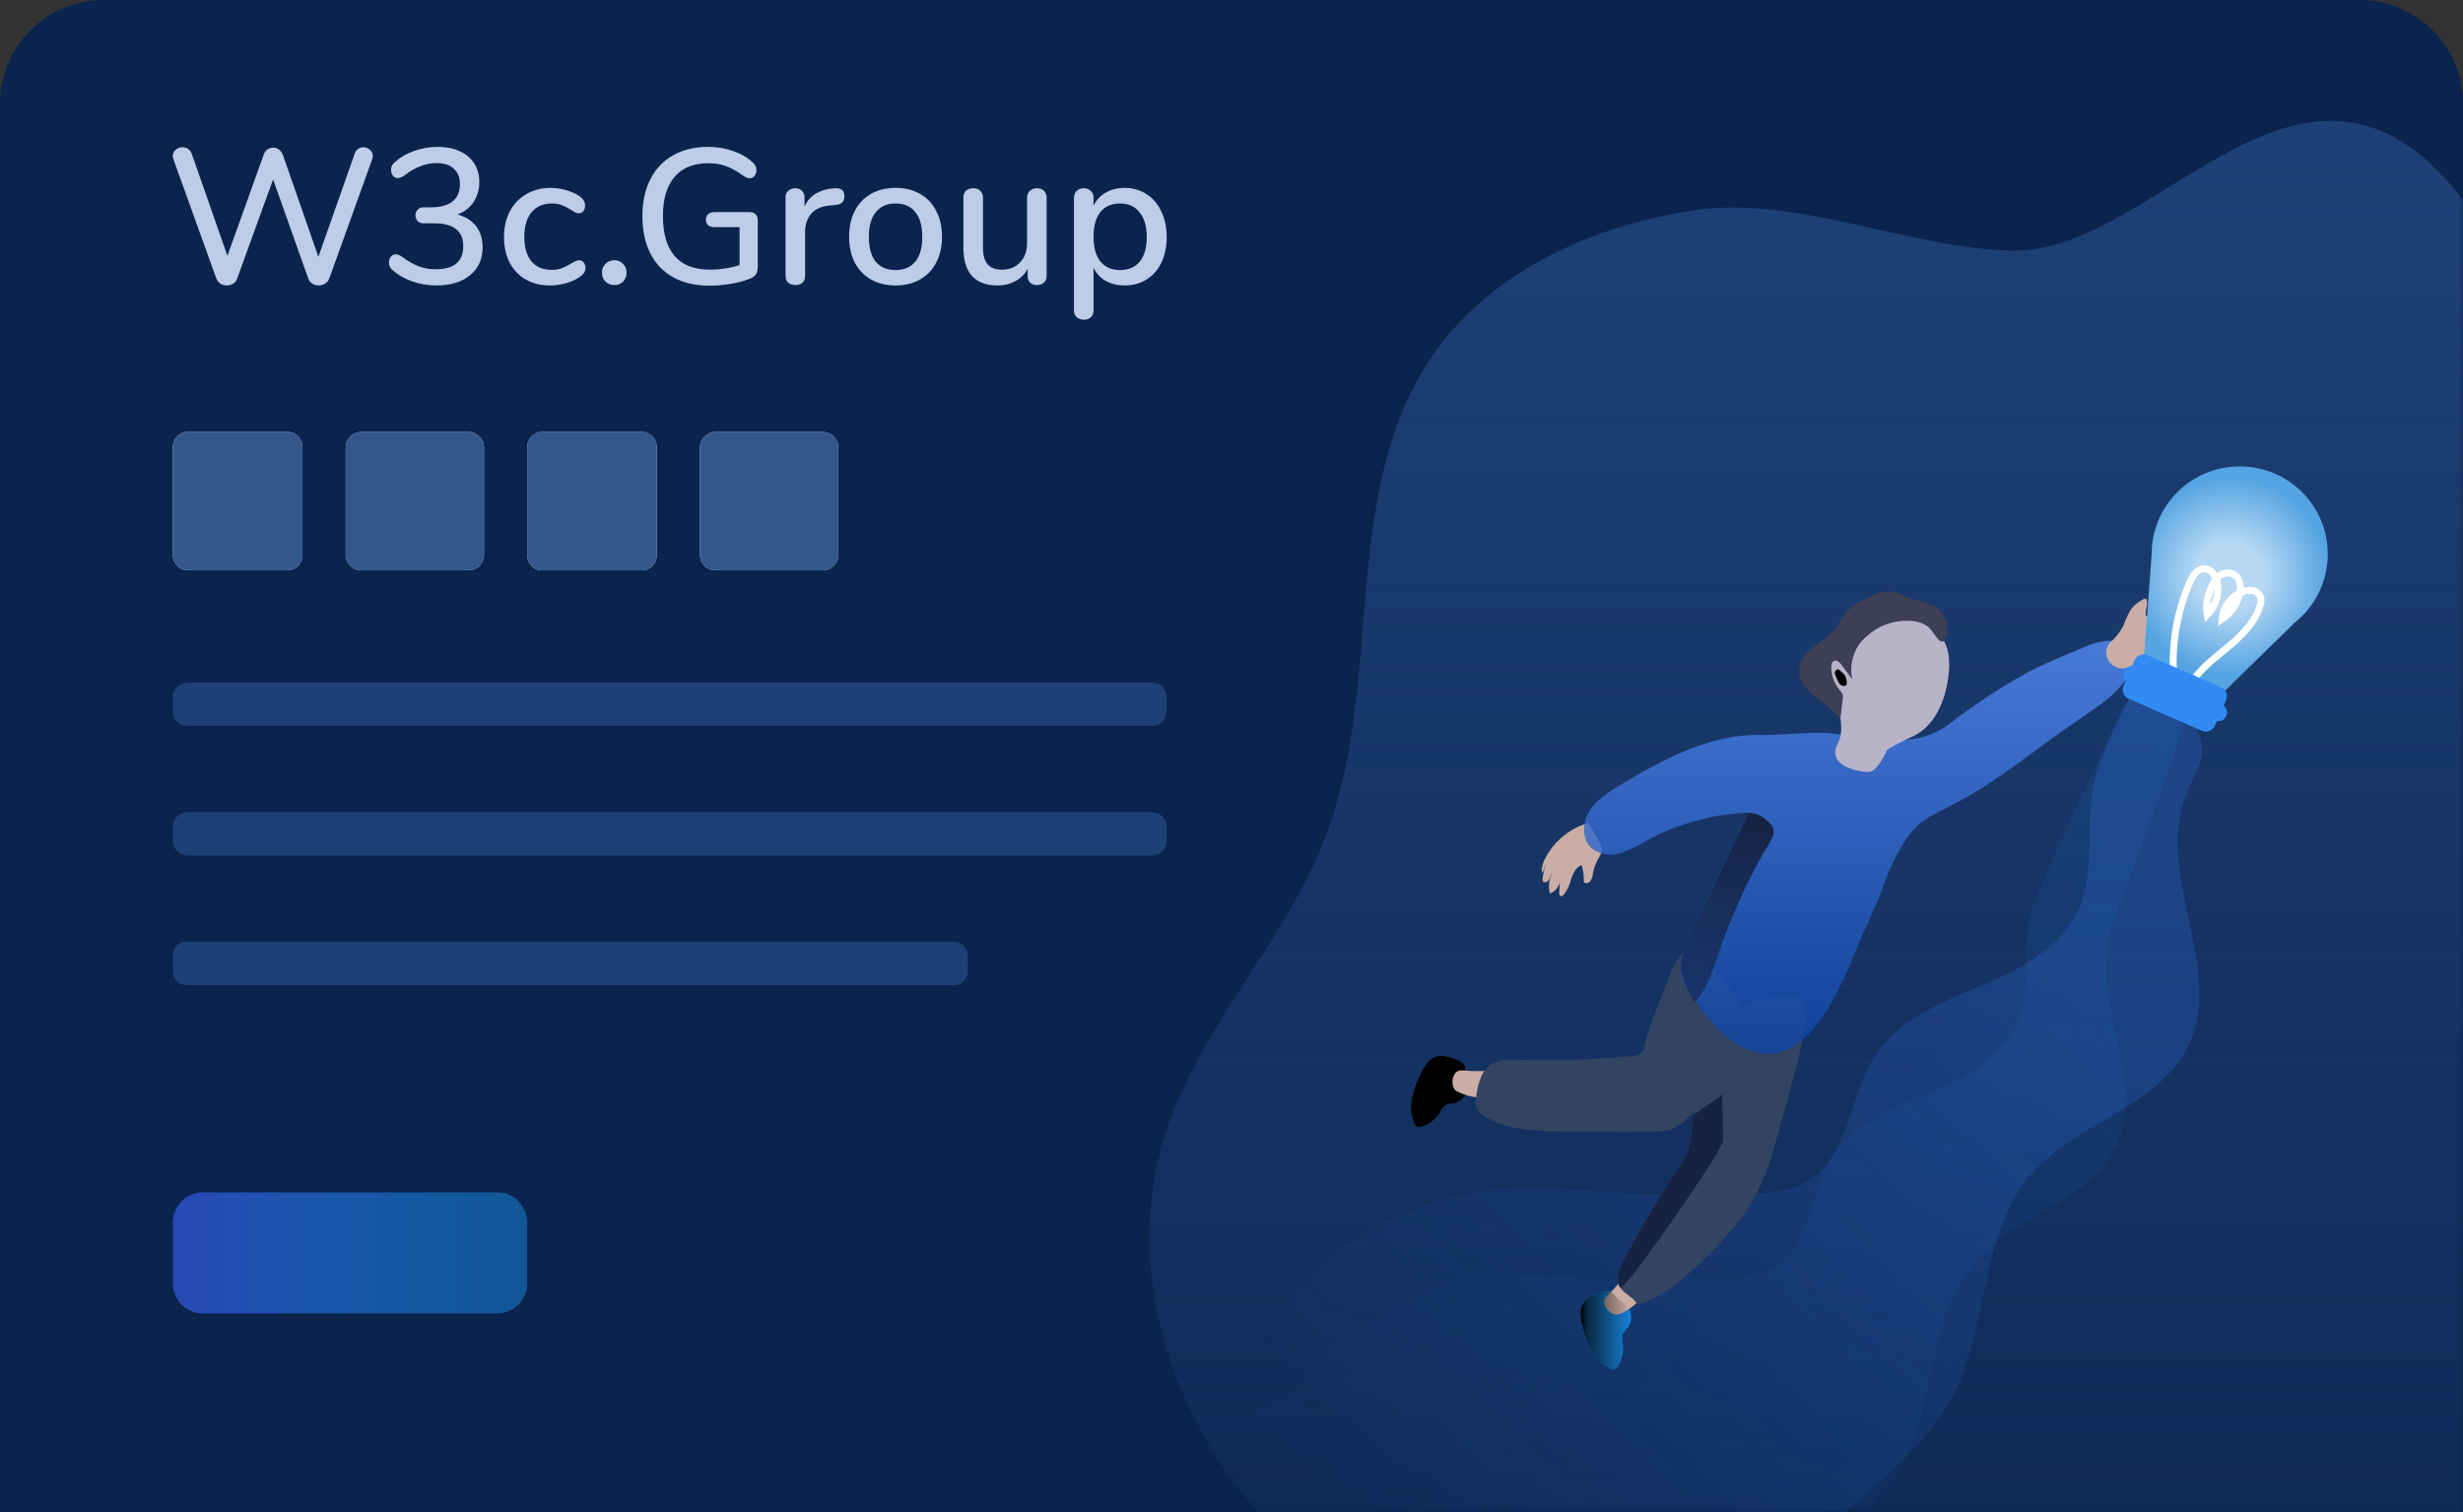 <svg width="285" height="175" viewBox="0 0 285 175" fill="none" xmlns="http://www.w3.org/2000/svg">
<rect x="0" y="0" width="285" height="175" fill="#333333" stroke="none"/>
<path d="M0 12C0 5.373 5.373 0 12 0H273C279.627 0 285 5.373 285 12V175H0V12Z" fill="#0A244E"/>
<mask id="mask0" mask-type="alpha" maskUnits="userSpaceOnUse" x="0" y="0" width="285" height="175">
<path d="M0 12C0 5.373 5.373 0 12 0H273C279.627 0 285 5.373 285 12V175H0V12Z" fill="#0A244E"/>
</mask>
<g mask="url(#mask0)">
<path d="M41.051 17.757C41.141 17.52 41.275 17.341 41.454 17.223C41.634 17.104 41.835 17.044 42.059 17.044C42.343 17.044 42.589 17.141 42.798 17.334C43.022 17.512 43.134 17.75 43.134 18.047C43.134 18.21 43.104 18.359 43.044 18.492L38.095 32.256C37.991 32.508 37.826 32.702 37.602 32.835C37.379 32.969 37.132 33.036 36.863 33.036C36.61 33.036 36.371 32.969 36.147 32.835C35.923 32.702 35.766 32.508 35.676 32.256L31.601 20.764L27.435 32.256C27.346 32.508 27.189 32.702 26.965 32.835C26.741 32.969 26.502 33.036 26.248 33.036C25.98 33.036 25.733 32.969 25.509 32.835C25.3 32.702 25.143 32.508 25.039 32.256L20.09 18.492C20.03 18.359 20 18.21 20 18.047C20 17.75 20.112 17.512 20.336 17.334C20.56 17.141 20.829 17.044 21.142 17.044C21.366 17.044 21.568 17.104 21.747 17.223C21.941 17.341 22.083 17.52 22.172 17.757L26.315 29.606L30.526 17.869C30.615 17.616 30.757 17.423 30.951 17.29C31.16 17.156 31.384 17.089 31.623 17.089C31.862 17.089 32.078 17.163 32.273 17.312C32.467 17.445 32.616 17.639 32.72 17.891L36.841 29.717L41.051 17.757Z" fill="#BDCDE8"/>
<path d="M52.931 24.817C53.887 25.085 54.611 25.545 55.103 26.198C55.596 26.837 55.843 27.646 55.843 28.626C55.843 29.992 55.357 31.068 54.387 31.855C53.431 32.642 52.132 33.036 50.49 33.036C49.52 33.036 48.587 32.88 47.691 32.568C46.81 32.256 46.063 31.826 45.451 31.276C45.153 31.039 45.003 30.742 45.003 30.385C45.003 30.118 45.078 29.895 45.227 29.717C45.377 29.524 45.556 29.428 45.765 29.428C45.989 29.428 46.242 29.524 46.526 29.717C47.168 30.192 47.795 30.556 48.407 30.808C49.034 31.046 49.706 31.165 50.423 31.165C52.543 31.165 53.603 30.267 53.603 28.47C53.603 27.594 53.319 26.941 52.752 26.51C52.2 26.065 51.356 25.842 50.221 25.842H48.99C48.706 25.842 48.482 25.753 48.318 25.575C48.154 25.382 48.072 25.159 48.072 24.907C48.072 24.669 48.154 24.461 48.318 24.283C48.482 24.09 48.706 23.993 48.99 23.993H49.863C50.953 23.993 51.782 23.771 52.349 23.325C52.931 22.865 53.222 22.197 53.222 21.321C53.222 20.549 52.983 19.947 52.506 19.517C52.043 19.086 51.386 18.871 50.535 18.871C49.281 18.871 48.027 19.353 46.773 20.319C46.489 20.512 46.235 20.608 46.011 20.608C45.802 20.608 45.623 20.519 45.474 20.341C45.324 20.148 45.25 19.918 45.25 19.65C45.25 19.294 45.399 18.997 45.698 18.759C46.31 18.21 47.049 17.779 47.915 17.468C48.796 17.156 49.699 17 50.624 17C52.103 17 53.275 17.364 54.141 18.091C55.021 18.819 55.462 19.806 55.462 21.053C55.462 21.944 55.238 22.724 54.79 23.392C54.357 24.045 53.737 24.52 52.931 24.817Z" fill="#BDCDE8"/>
<path d="M63.627 33.036C62.567 33.036 61.634 32.806 60.828 32.345C60.037 31.885 59.417 31.232 58.969 30.385C58.536 29.539 58.32 28.559 58.32 27.445C58.32 26.317 58.544 25.322 58.992 24.461C59.454 23.6 60.096 22.932 60.917 22.457C61.739 21.981 62.679 21.744 63.739 21.744C64.307 21.744 64.874 21.826 65.441 21.989C66.023 22.152 66.539 22.375 66.987 22.657C67.464 22.984 67.703 23.362 67.703 23.793C67.703 24.045 67.636 24.261 67.502 24.439C67.367 24.602 67.195 24.684 66.987 24.684C66.852 24.684 66.718 24.654 66.583 24.595C66.449 24.52 66.277 24.416 66.068 24.283C65.695 24.045 65.344 23.867 65.016 23.748C64.702 23.615 64.322 23.548 63.874 23.548C62.858 23.548 62.067 23.889 61.5 24.572C60.947 25.255 60.671 26.206 60.671 27.423C60.671 28.641 60.947 29.584 61.5 30.252C62.052 30.905 62.836 31.232 63.851 31.232C64.299 31.232 64.695 31.165 65.038 31.031C65.382 30.898 65.732 30.719 66.091 30.497C66.255 30.393 66.419 30.304 66.583 30.229C66.748 30.155 66.897 30.118 67.031 30.118C67.24 30.118 67.412 30.207 67.546 30.385C67.681 30.549 67.748 30.756 67.748 31.009C67.748 31.217 67.688 31.41 67.569 31.588C67.464 31.751 67.278 31.922 67.009 32.1C66.561 32.397 66.038 32.627 65.441 32.791C64.844 32.954 64.239 33.036 63.627 33.036Z" fill="#BDCDE8"/>
<path d="M71.088 32.991C70.685 32.991 70.342 32.858 70.058 32.59C69.79 32.323 69.655 31.981 69.655 31.566C69.655 31.15 69.79 30.808 70.058 30.541C70.342 30.259 70.685 30.118 71.088 30.118C71.492 30.118 71.828 30.259 72.096 30.541C72.365 30.808 72.499 31.15 72.499 31.566C72.499 31.981 72.365 32.323 72.096 32.59C71.828 32.858 71.492 32.991 71.088 32.991Z" fill="#BDCDE8"/>
<path d="M86.744 24.55C87.028 24.55 87.251 24.632 87.416 24.795C87.595 24.958 87.684 25.181 87.684 25.463V30.675C87.684 31.18 87.61 31.543 87.46 31.766C87.326 31.989 87.05 32.167 86.632 32.301C86.035 32.538 85.326 32.724 84.504 32.858C83.683 32.991 82.87 33.058 82.063 33.058C80.466 33.058 79.085 32.739 77.92 32.1C76.756 31.462 75.867 30.541 75.255 29.338C74.643 28.136 74.337 26.696 74.337 25.018C74.337 23.37 74.643 21.944 75.255 20.742C75.867 19.539 76.741 18.618 77.875 17.98C79.025 17.327 80.369 17 81.906 17C82.952 17 83.915 17.156 84.795 17.468C85.691 17.765 86.453 18.203 87.08 18.782C87.378 19.019 87.528 19.316 87.528 19.673C87.528 19.94 87.453 20.17 87.304 20.363C87.154 20.541 86.975 20.63 86.766 20.63C86.632 20.63 86.512 20.608 86.408 20.564C86.303 20.519 86.169 20.445 86.005 20.341C85.273 19.806 84.609 19.435 84.012 19.227C83.414 19.005 82.728 18.893 81.951 18.893C80.249 18.893 78.95 19.42 78.055 20.474C77.159 21.514 76.711 23.028 76.711 25.018C76.711 27.052 77.166 28.596 78.077 29.65C79.003 30.69 80.354 31.209 82.13 31.209C83.325 31.209 84.474 31.031 85.579 30.675V26.287H82.645C82.347 26.287 82.108 26.213 81.929 26.065C81.765 25.901 81.683 25.686 81.683 25.419C81.683 25.151 81.765 24.944 81.929 24.795C82.108 24.632 82.347 24.55 82.645 24.55H86.744Z" fill="#BDCDE8"/>
<path d="M96.632 21.788C97.349 21.744 97.707 22.048 97.707 22.702C97.707 23.028 97.625 23.273 97.461 23.436C97.296 23.6 97.013 23.696 96.61 23.726L95.938 23.793C94.997 23.882 94.296 24.209 93.833 24.773C93.385 25.337 93.161 26.02 93.161 26.822V31.922C93.161 32.278 93.056 32.546 92.847 32.724C92.638 32.902 92.37 32.991 92.041 32.991C91.713 32.991 91.436 32.902 91.213 32.724C91.004 32.546 90.899 32.278 90.899 31.922V22.858C90.899 22.516 91.004 22.256 91.213 22.078C91.436 21.885 91.713 21.788 92.041 21.788C92.34 21.788 92.586 21.885 92.78 22.078C92.989 22.256 93.094 22.509 93.094 22.835V23.904C93.392 23.251 93.825 22.753 94.393 22.412C94.96 22.07 95.602 21.87 96.319 21.811L96.632 21.788Z" fill="#BDCDE8"/>
<path d="M103.629 33.036C102.554 33.036 101.606 32.806 100.785 32.345C99.979 31.885 99.352 31.232 98.904 30.385C98.471 29.524 98.254 28.529 98.254 27.401C98.254 26.258 98.471 25.263 98.904 24.416C99.352 23.555 99.979 22.895 100.785 22.434C101.606 21.974 102.554 21.744 103.629 21.744C104.704 21.744 105.645 21.974 106.451 22.434C107.272 22.895 107.899 23.555 108.332 24.416C108.78 25.263 109.004 26.258 109.004 27.401C109.004 28.529 108.78 29.524 108.332 30.385C107.899 31.232 107.272 31.885 106.451 32.345C105.645 32.806 104.704 33.036 103.629 33.036ZM103.629 31.254C104.63 31.254 105.391 30.927 105.914 30.274C106.451 29.621 106.72 28.663 106.72 27.401C106.72 26.154 106.451 25.203 105.914 24.55C105.376 23.882 104.615 23.548 103.629 23.548C102.644 23.548 101.882 23.882 101.345 24.55C100.808 25.203 100.539 26.154 100.539 27.401C100.539 28.663 100.8 29.621 101.323 30.274C101.86 30.927 102.629 31.254 103.629 31.254Z" fill="#BDCDE8"/>
<path d="M119.988 21.788C120.331 21.788 120.6 21.885 120.794 22.078C121.003 22.271 121.108 22.538 121.108 22.88V31.944C121.108 32.256 121.003 32.508 120.794 32.702C120.585 32.895 120.309 32.991 119.965 32.991C119.652 32.991 119.398 32.902 119.204 32.724C119.01 32.531 118.913 32.278 118.913 31.967V31.12C118.569 31.744 118.092 32.219 117.48 32.546C116.882 32.872 116.211 33.036 115.464 33.036C112.806 33.036 111.478 31.581 111.478 28.67V22.88C111.478 22.538 111.575 22.271 111.769 22.078C111.978 21.885 112.262 21.788 112.62 21.788C112.963 21.788 113.232 21.885 113.426 22.078C113.635 22.271 113.74 22.538 113.74 22.88V28.648C113.74 29.524 113.919 30.17 114.277 30.586C114.635 31.002 115.188 31.209 115.934 31.209C116.815 31.209 117.517 30.927 118.039 30.363C118.577 29.799 118.846 29.049 118.846 28.114V22.88C118.846 22.553 118.95 22.293 119.159 22.1C119.368 21.892 119.644 21.788 119.988 21.788Z" fill="#BDCDE8"/>
<path d="M130.14 21.744C131.081 21.744 131.917 21.981 132.649 22.457C133.395 22.932 133.97 23.6 134.373 24.461C134.791 25.322 135 26.317 135 27.445C135 28.559 134.798 29.539 134.395 30.385C133.992 31.232 133.417 31.885 132.671 32.345C131.939 32.806 131.096 33.036 130.14 33.036C129.319 33.036 128.595 32.865 127.968 32.523C127.341 32.167 126.863 31.662 126.535 31.009V35.975C126.535 36.287 126.43 36.532 126.221 36.711C126.027 36.904 125.766 37 125.437 37C125.094 37 124.81 36.904 124.586 36.711C124.377 36.517 124.273 36.258 124.273 35.931V22.88C124.273 22.553 124.377 22.293 124.586 22.1C124.795 21.892 125.072 21.788 125.415 21.788C125.743 21.788 126.012 21.892 126.221 22.1C126.43 22.293 126.535 22.553 126.535 22.88V23.793C126.863 23.14 127.341 22.635 127.968 22.278C128.595 21.922 129.319 21.744 130.14 21.744ZM129.603 31.254C130.588 31.254 131.35 30.927 131.887 30.274C132.425 29.606 132.693 28.663 132.693 27.445C132.693 26.213 132.417 25.255 131.865 24.572C131.327 23.889 130.573 23.548 129.603 23.548C128.617 23.548 127.856 23.882 127.319 24.55C126.796 25.218 126.535 26.169 126.535 27.401C126.535 28.633 126.796 29.584 127.319 30.252C127.856 30.92 128.617 31.254 129.603 31.254Z" fill="#BDCDE8"/>
<path d="M20 141.5C20 139.567 21.53 138 23.417 138H57.583C59.47 138 61 139.567 61 141.5V148.5C61 150.433 59.47 152 57.583 152H23.417C21.53 152 20 150.433 20 148.5V141.5Z" fill="url(#paint0_linear)"/>
<path d="M20 80.667C20 79.746 20.763 79 21.704 79H133.296C134.237 79 135 79.746 135 80.667V82.333C135 83.254 134.237 84 133.296 84H21.704C20.763 84 20 83.254 20 82.333V80.667Z" fill="#1F4076"/>
<path d="M20 51.778C20 50.796 20.746 50 21.667 50H33.333C34.254 50 35 50.796 35 51.778V64.222C35 65.204 34.254 66 33.333 66H21.667C20.746 66 20 65.204 20 64.222V51.778Z" fill="#D6E2FF"/>
<path d="M20 51.778C20 50.796 20.746 50 21.667 50H33.333C34.254 50 35 50.796 35 51.778V64.222C35 65.204 34.254 66 33.333 66H21.667C20.746 66 20 65.204 20 64.222V51.778Z" fill="#35568B"/>
<path d="M40 51.778C40 50.796 40.796 50 41.778 50H54.222C55.204 50 56 50.796 56 51.778V64.222C56 65.204 55.204 66 54.222 66H41.778C40.796 66 40 65.204 40 64.222V51.778Z" fill="#D6E2FF"/>
<path d="M40 51.778C40 50.796 40.796 50 41.778 50H54.222C55.204 50 56 50.796 56 51.778V64.222C56 65.204 55.204 66 54.222 66H41.778C40.796 66 40 65.204 40 64.222V51.778Z" fill="#35568B"/>
<path d="M61 51.778C61 50.796 61.746 50 62.667 50H74.333C75.254 50 76 50.796 76 51.778V64.222C76 65.204 75.254 66 74.333 66H62.667C61.746 66 61 65.204 61 64.222V51.778Z" fill="#D6E2FF"/>
<path d="M61 51.778C61 50.796 61.746 50 62.667 50H74.333C75.254 50 76 50.796 76 51.778V64.222C76 65.204 75.254 66 74.333 66H62.667C61.746 66 61 65.204 61 64.222V51.778Z" fill="#35568B"/>
<path d="M81 51.778C81 50.796 81.796 50 82.778 50H95.222C96.204 50 97 50.796 97 51.778V64.222C97 65.204 96.204 66 95.222 66H82.778C81.796 66 81 65.204 81 64.222V51.778Z" fill="#D6E2FF"/>
<path d="M81 51.778C81 50.796 81.796 50 82.778 50H95.222C96.204 50 97 50.796 97 51.778V64.222C97 65.204 96.204 66 95.222 66H82.778C81.796 66 81 65.204 81 64.222V51.778Z" fill="#35568B"/>
<path d="M20 95.667C20 94.746 20.763 94 21.704 94H133.296C134.237 94 135 94.746 135 95.667V97.333C135 98.254 134.237 99 133.296 99H21.704C20.763 99 20 98.254 20 97.333V95.667Z" fill="#1F4076"/>
<path d="M20 110.667C20 109.746 20.677 109 21.511 109H110.489C111.323 109 112 109.746 112 110.667V112.333C112 113.254 111.323 114 110.489 114H21.511C20.677 114 20 113.254 20 112.333V110.667Z" fill="#1F4076"/>
<path d="M300.5 121C284.926 199.825 291.512 183.5 198.5 183.5C188.5 183.5 158.415 185.994 152.157 181.162C149.271 178.927 146.64 176.365 144.314 173.524C134.789 161.941 130.268 145.917 134.727 131.585C138.745 118.713 149.014 108.809 153.636 96.156C160.04 78.665 155.166 57.442 165.262 41.896C171.985 31.572 184.059 26.148 196.015 24.343C207.971 22.537 220.921 28.828 233 29C249.597 29.235 266.5 -0.001 284.5 22.5C287.757 26.571 285.416 48.857 291.512 55C305.227 68.804 304.332 101.664 300.5 121Z" fill="url(#paint1_linear)"/>
<path opacity="0.48" d="M252.909 92.128C249.333 101.259 257.479 112.164 253.236 121.009C249.825 128.098 240.349 129.868 235.14 135.774C228.904 142.849 230.268 153.89 225.678 162.119C220.85 170.765 210.009 175.333 206.555 184.623C205.483 187.489 204.957 190.985 202.569 192.755C196.688 191.949 191.038 189.94 185.974 186.854C179.153 182.66 173.57 176.773 166.973 172.234C161.375 168.379 155.114 165.528 149.671 161.455C147.162 159.571 144.873 157.41 142.85 155.015C144.125 154.05 145.571 153.332 147.114 152.901C150.101 148.678 153.961 145.139 158.435 142.522C162.909 139.904 167.893 138.268 173.053 137.724C178.194 137.21 183.373 137.811 188.532 138.116C193.005 138.372 197.483 138.409 201.965 138.228C204.581 138.116 207.325 137.889 209.507 136.439C214.082 133.374 213.995 126.639 217.035 122.061C219.744 117.983 224.631 116.024 229.152 114.114C233.674 112.203 238.468 109.774 240.49 105.318C242.346 101.24 241.396 96.492 242.068 92.07C242.638 88.273 244.392 84.772 246.117 81.344C247.116 79.371 249.752 80.796 251.74 81.776C252.728 82.283 253.542 83.072 254.078 84.042C254.615 85.012 254.849 86.118 254.751 87.221C254.551 88.967 253.547 90.494 252.909 92.128Z" fill="url(#paint2_linear)" fill-opacity="0.49"/>
<path opacity="0.48" d="M244.508 106.759C241.293 114.978 248.625 124.797 244.806 132.755C241.741 139.126 233.2 140.702 228.513 146.036C222.9 152.403 224.128 162.343 219.996 169.753C215.65 177.555 205.867 181.647 202.773 190.007C201.798 192.592 201.311 195.739 199.182 197.334C193.886 196.599 188.801 194.784 184.244 192C178.115 188.223 173.077 182.923 167.147 178.84C162.104 175.363 156.467 172.798 151.556 169.142C149.297 167.448 147.239 165.504 145.422 163.347C146.566 162.478 147.866 161.831 149.251 161.441C151.942 157.641 155.416 154.456 159.442 152.099C163.469 149.743 167.954 148.269 172.599 147.777C177.228 147.321 181.891 147.859 186.534 148.131C190.56 148.368 194.597 148.402 198.627 148.233C200.985 148.136 203.46 147.927 205.418 146.623C209.536 143.864 209.458 137.802 212.196 133.681C214.632 130.01 219.017 128.25 223.1 126.528C227.183 124.807 231.49 122.615 233.332 118.61C234.998 114.939 234.145 110.662 234.744 106.681C235.261 103.287 244.757 83.944 246.311 80.86C247.208 79.086 249.946 80.86 251.734 81.767C253.522 82.674 252.626 82.46 252.411 84.434C252.241 86.01 245.083 105.275 244.508 106.759Z" fill="url(#paint3_linear)" fill-opacity="0.25"/>
<path d="M186.014 149.431C185.62 149.452 185.234 149.549 184.878 149.717C184.249 149.9 183.685 150.256 183.251 150.745C182.666 151.54 182.866 152.65 183.134 153.601C183.371 154.567 183.734 155.498 184.216 156.37C184.7 157.247 185.446 157.953 186.35 158.392C186.472 158.458 186.61 158.489 186.749 158.479C186.855 158.451 186.953 158.4 187.037 158.331C187.121 158.261 187.189 158.175 187.237 158.077C187.711 157.308 187.903 156.4 187.777 155.507C187.678 155.14 187.678 154.753 187.777 154.386C187.923 154.131 188.105 153.897 188.318 153.693C188.576 153.366 188.725 152.967 188.745 152.552C188.765 152.137 188.655 151.726 188.43 151.375C188.075 150.842 187.456 150.619 187.066 150.158C186.72 149.79 186.613 149.431 186.014 149.431Z" fill="#1682D7"/>
<path d="M186.093 149.867C185.882 150.037 185.724 150.262 185.635 150.516C185.596 150.691 185.61 150.873 185.674 151.04C185.803 151.382 186.034 151.676 186.336 151.884C186.541 152.049 186.794 152.144 187.057 152.155C187.252 152.139 187.441 152.083 187.613 151.99C188.27 151.686 188.874 151.278 189.401 150.783C189.69 150.556 189.895 150.241 189.986 149.886C190.007 149.67 189.988 149.451 189.932 149.241C189.888 149.033 189.834 148.829 189.786 148.62C189.769 148.532 189.739 148.448 189.698 148.368C189.649 148.288 189.588 148.217 189.518 148.155C189.246 147.855 188.914 147.615 188.543 147.452C188.197 147.326 188.085 147.495 187.89 147.762C187.347 148.509 186.746 149.213 186.093 149.867Z" fill="#CAAEA5"/>
<path d="M209.016 117.95C208.67 120.724 207.12 126.295 206.351 128.996C204.826 134.33 204.343 137.322 200.889 141.691C198.971 144.115 196.786 146.317 194.375 148.256C192.913 149.435 191.286 150.54 189.439 150.957C189.03 150.123 187.977 149.789 187.49 149.018C187.466 148.979 187.446 148.94 187.422 148.906C186.935 147.995 187.393 146.879 187.87 145.958C189.83 142.163 192.002 138.48 194.375 134.926C194.772 134.395 195.099 133.815 195.349 133.2C195.521 132.621 195.627 132.024 195.666 131.421C195.763 130.601 195.895 129.791 196.056 128.996C196.707 126.081 197.547 123.211 198.57 120.404C198.844 119.406 199.299 118.468 199.914 117.635C201.069 116.267 202.959 115.773 204.738 115.521C207.476 115.118 209.42 114.721 209.016 117.95Z" fill="#334362"/>
<path d="M169.239 122.998C168.924 122.76 168.565 122.587 168.182 122.489C167.581 122.229 166.919 122.142 166.272 122.237C165.297 122.475 164.752 123.454 164.323 124.351C163.876 125.242 163.548 126.188 163.348 127.164C163.155 128.144 163.271 129.16 163.68 130.073C163.729 130.203 163.816 130.316 163.928 130.398C164.027 130.442 164.134 130.465 164.242 130.465C164.351 130.465 164.458 130.442 164.557 130.398C165.416 130.112 166.148 129.538 166.627 128.773C166.783 128.425 167.029 128.124 167.339 127.901C167.615 127.794 167.906 127.732 168.201 127.716C168.61 127.629 168.981 127.418 169.264 127.113C169.548 126.807 169.73 126.422 169.785 126.01C169.853 125.374 169.536 124.822 169.521 124.206C169.526 123.73 169.687 123.386 169.239 122.998Z" fill="#1682D7"/>
<path d="M186.014 149.431C185.62 149.452 185.234 149.549 184.878 149.717C184.249 149.9 183.685 150.256 183.251 150.745C182.666 151.54 182.866 152.65 183.134 153.601C183.371 154.567 183.734 155.498 184.216 156.37C184.7 157.247 185.446 157.953 186.35 158.392C186.472 158.458 186.61 158.489 186.749 158.479C186.855 158.451 186.953 158.4 187.037 158.331C187.121 158.261 187.189 158.175 187.237 158.077C187.711 157.308 187.903 156.4 187.777 155.507C187.678 155.14 187.678 154.753 187.777 154.386C187.923 154.131 188.105 153.897 188.318 153.693C188.576 153.366 188.725 152.967 188.745 152.552C188.765 152.137 188.655 151.726 188.43 151.375C188.075 150.842 187.456 150.619 187.066 150.158C186.72 149.79 186.613 149.431 186.014 149.431Z" fill="url(#paint4_linear)"/>
<path d="M169.239 122.998C168.924 122.76 168.565 122.587 168.182 122.489C167.581 122.229 166.919 122.142 166.272 122.237C165.297 122.475 164.752 123.454 164.323 124.351C163.876 125.242 163.548 126.188 163.348 127.164C163.155 128.144 163.271 129.16 163.68 130.073C163.729 130.203 163.816 130.316 163.928 130.398C164.027 130.442 164.134 130.465 164.242 130.465C164.351 130.465 164.458 130.442 164.557 130.398C165.416 130.112 166.148 129.538 166.627 128.773C166.783 128.425 167.029 128.124 167.339 127.901C167.615 127.794 167.906 127.732 168.201 127.716C168.61 127.629 168.981 127.418 169.264 127.113C169.548 126.807 169.73 126.422 169.785 126.01C169.853 125.374 169.536 124.822 169.521 124.206C169.526 123.73 169.687 123.386 169.239 122.998Z" fill="url(#paint5_linear)"/>
<path d="M169.468 123.9C169.202 123.852 168.928 123.875 168.674 123.968C168.515 124.055 168.384 124.184 168.294 124.342C168.119 124.66 168.044 125.023 168.08 125.384C168.084 125.648 168.175 125.903 168.338 126.111C168.475 126.251 168.642 126.358 168.825 126.427C169.484 126.728 170.186 126.924 170.906 127.009C171.267 127.081 171.643 127.031 171.973 126.868C172.152 126.747 172.307 126.594 172.431 126.417C172.562 126.247 172.684 126.078 172.811 125.903C172.862 125.831 172.905 125.753 172.938 125.67C172.964 125.58 172.979 125.487 172.981 125.394C173.048 125.002 173.033 124.601 172.938 124.216C172.811 123.876 172.606 123.895 172.275 123.92C171.34 123.987 170.402 123.981 169.468 123.9Z" fill="#CAAEA5"/>
<path d="M203.237 118.979C203.153 119.348 202.938 119.675 202.633 119.901C199.661 122.66 198.613 126.311 195.646 129.07C194.972 129.77 194.182 130.35 193.312 130.787C192.596 131.097 183.236 130.937 180.294 130.937C177.351 130.937 174.184 130.709 171.68 129.104C171.352 128.926 171.081 128.66 170.895 128.338C170.734 127.908 170.704 127.441 170.807 126.995C170.889 126.163 171.089 125.346 171.402 124.57C171.605 124.088 171.926 123.664 172.337 123.338C173.312 122.597 174.647 122.616 175.87 122.65C180.245 122.774 184.624 122.623 188.981 122.199C189.26 122.197 189.534 122.122 189.775 121.981C190.035 121.735 190.206 121.412 190.262 121.059C190.843 118.999 191.551 116.977 192.382 115.003C192.825 113.96 193.843 110.493 195.076 110.091L195.169 110.067C196.474 109.81 198.667 112.69 199.446 113.543C200.731 114.945 201.889 116.458 202.906 118.063C203.115 118.323 203.231 118.646 203.237 118.979Z" fill="#334362"/>
<path d="M178.397 100.964C178.38 100.359 178.537 99.761 178.85 99.243C179.365 98.278 180.07 97.426 180.923 96.738C181.776 96.051 182.76 95.542 183.815 95.242C184.244 96.013 184.668 96.755 185.092 97.526C185.226 97.73 185.315 97.96 185.355 98.2C185.335 98.62 185.193 99.024 184.946 99.364C184.644 99.912 184.43 100.505 184.312 101.119C184.289 101.42 184.194 101.711 184.034 101.968C183.992 102.029 183.938 102.081 183.875 102.12C183.812 102.159 183.742 102.185 183.669 102.197C183.595 102.208 183.52 102.204 183.448 102.186C183.376 102.167 183.309 102.134 183.25 102.089C183.304 101.422 183.221 100.75 183.006 100.116C182.358 100.368 182.032 101.061 181.803 101.711C181.661 102.387 181.362 103.022 180.931 103.563C180.833 103.665 180.687 103.757 180.561 103.699C180.434 103.641 180.41 103.447 180.419 103.292L180.517 101.75C180.517 102.114 180.402 102.468 180.19 102.765C179.978 103.061 179.678 103.284 179.333 103.403C179.138 102.609 179.235 101.771 179.606 101.042C179.406 101.255 179.382 101.575 179.235 101.827C179.089 102.079 178.68 102.235 178.529 101.982C178.478 101.876 178.468 101.756 178.5 101.643C178.586 101.014 178.735 100.395 178.943 99.796L178.548 100.872C178.47 100.94 178.47 101.022 178.397 100.964Z" fill="#CAAEA5"/>
<path d="M246.572 77.407C246.338 78.145 245.944 78.822 245.417 79.391C243.985 81.049 242.089 82.227 240.277 83.459C235.458 86.732 231.02 90.567 225.806 93.215C224.408 93.928 222.937 94.568 221.797 95.64C221.138 96.3 220.571 97.045 220.111 97.856C219.283 99.221 218.599 100.667 218.069 102.171C217.095 104.872 215.794 107.413 214.717 110.065C213.563 112.912 212.33 115.753 210.508 118.226C209.285 119.885 207.687 121.432 205.635 121.839C203.687 122.222 201.65 121.466 200.076 120.263C198.502 119.06 197.323 117.455 196.178 115.87L196.149 115.836C195.862 115.443 195.569 115.041 195.311 114.619C194.929 114.044 194.659 113.402 194.517 112.728C194.477 112.492 194.455 112.254 194.449 112.015C194.449 110.638 195.048 109.285 195.652 108.019C197.871 103.374 200.088 98.73 202.303 94.088C202.303 94.088 202.303 94.088 202.303 94.049C198.183 94.211 194.157 95.321 190.541 97.293C189.573 97.898 188.536 98.386 187.452 98.748C186.906 98.922 186.326 98.964 185.761 98.87C185.196 98.775 184.661 98.547 184.202 98.205C183.023 97.172 183.072 95.232 183.891 93.899C184.709 92.565 186.098 91.692 187.443 90.878C192.49 87.842 197.971 84.889 203.872 85.059C206.22 85.127 209.631 84.627 211.969 84.885C216.895 85.423 221.514 86.761 225.499 83.832C228.303 81.668 231.26 79.707 234.347 77.965C236.52 76.811 238.81 75.87 241.091 74.934C241.931 74.537 242.831 74.279 243.756 74.173C244.22 74.125 244.689 74.191 245.121 74.367C245.553 74.543 245.934 74.823 246.231 75.182C246.448 75.505 246.591 75.872 246.65 76.257C246.709 76.641 246.682 77.034 246.572 77.407Z" fill="url(#paint6_linear)" fill-opacity="0.81"/>
<path d="M213.742 77.33L213.494 76.966C213.372 76.771 213.219 76.598 213.041 76.452C212.95 76.382 212.841 76.336 212.727 76.32C212.612 76.304 212.495 76.317 212.388 76.36C212.081 76.506 211.725 76.666 211.701 77.005C211.693 77.758 211.872 78.501 212.222 79.168C212.447 79.463 212.626 79.79 212.753 80.138C212.78 80.336 212.78 80.536 212.753 80.734C212.67 82.363 213.396 84.051 212.846 85.583C212.656 86.107 212.325 86.601 212.359 87.159C212.389 87.572 212.576 87.958 212.88 88.24C213.187 88.517 213.544 88.733 213.932 88.876C214.524 89.114 215.148 89.264 215.784 89.322C216.046 89.377 216.32 89.353 216.568 89.25C216.815 89.148 217.026 88.974 217.172 88.749C217.675 88.156 218.078 87.487 218.366 86.766C219.267 86.23 220.197 85.744 221.153 85.312C223.847 84.177 225.143 81.073 225.465 78.179C225.616 76.845 225.601 75.434 224.978 74.246C224.558 73.508 223.953 72.89 223.222 72.454C222.491 72.017 221.659 71.776 220.807 71.754C219.091 71.74 217.432 72.36 216.149 73.495C215.034 74.43 213.64 75.871 213.742 77.33Z" fill="#B8B3C7"/>
<path d="M224.194 70.39C223.156 69.6 221.758 69.57 220.53 69.071C220.131 68.876 219.721 68.704 219.302 68.557C218.099 68.222 216.866 68.785 215.736 69.352C215.092 69.649 214.496 70.04 213.967 70.511C213.231 71.229 212.832 72.223 212.164 73.004C211.497 73.784 210.576 74.318 209.777 74.972C208.978 75.627 208.252 76.49 208.184 77.518C208.101 78.803 209.066 79.918 210.089 80.713C211.112 81.509 212.286 82.168 212.939 83.308L213.212 81.019C213.261 80.805 213.261 80.583 213.212 80.369C213.117 80.156 212.983 79.962 212.817 79.797C212.2 79.054 211.876 78.113 211.906 77.149C211.906 76.878 211.989 76.558 212.247 76.461C212.505 76.364 212.856 76.64 213.056 76.907L214.323 78.609C214.14 77.731 214.185 76.822 214.453 75.966C214.72 75.11 215.202 74.336 215.853 73.716C217.177 72.481 218.934 71.809 220.749 71.845C221.753 71.845 222.849 72.106 223.453 72.906C224.057 73.707 224.915 75.302 225.266 73.265C225.358 72.735 225.307 72.189 225.119 71.684C224.93 71.179 224.611 70.733 224.194 70.39Z" fill="#3E3E54"/>
<path d="M245.742 72.33C245.975 71.622 246.303 70.949 246.717 70.328C247.085 69.934 247.519 69.606 247.998 69.358C248.034 69.33 248.076 69.309 248.12 69.297C248.164 69.286 248.211 69.283 248.256 69.29C248.3 69.31 248.338 69.342 248.366 69.381C248.394 69.42 248.412 69.465 248.417 69.513C248.553 70.046 248.242 70.599 248.29 71.147C248.29 71.171 248.294 71.196 248.304 71.218C248.313 71.241 248.327 71.261 248.344 71.278C248.417 71.336 248.519 71.278 248.587 71.215C249.27 70.568 249.995 69.965 250.756 69.411C251.523 68.851 252.455 68.559 253.406 68.582C253.406 69.329 252.778 69.906 252.188 70.371C252.959 69.737 253.889 69.323 254.878 69.174C255.058 69.45 254.809 69.799 254.575 70.037L252.953 71.671C253.628 71.199 254.406 70.897 255.223 70.788C255.301 70.764 255.385 70.764 255.462 70.788C255.522 70.825 255.566 70.883 255.586 70.949C255.607 71.016 255.603 71.088 255.574 71.152C255.519 71.281 255.43 71.393 255.316 71.477C254.399 72.291 253.4 73.007 252.334 73.615C252.933 73.338 253.567 73.145 254.22 73.043C254.252 73.21 254.235 73.383 254.172 73.54C254.109 73.698 254.002 73.835 253.864 73.935C253.448 74.297 252.988 74.605 252.495 74.852C251.594 75.429 250.593 75.834 249.542 76.045C248.88 76.132 248.168 76.079 247.594 76.408C247.326 76.564 247.106 76.796 246.853 76.971C246.603 77.148 246.317 77.269 246.014 77.325C245.712 77.381 245.402 77.371 245.104 77.296C244.841 77.221 244.596 77.091 244.388 76.915C244.179 76.738 244.012 76.519 243.896 76.273C243.739 75.971 243.679 75.629 243.724 75.293C243.768 74.957 243.915 74.642 244.144 74.391C244.81 73.818 245.354 73.117 245.742 72.33Z" fill="#CAAEA5"/>
<path d="M203.958 98.875C201.918 102.521 200.216 106.345 198.872 110.299C198.209 112.273 197.585 114.343 196.187 115.875C196.158 115.914 196.126 115.95 196.089 115.982C195.798 115.55 195.541 115.096 195.32 114.624C194.928 113.794 194.638 112.92 194.457 112.02C194.457 110.643 195.057 109.29 195.661 108.025C197.879 103.379 200.096 98.736 202.311 94.094C203.101 94.021 203.997 94.375 204.986 95.505C205.78 96.406 204.543 97.827 203.958 98.875Z" fill="url(#paint7_linear)"/>
<path d="M195.886 115.487C195.681 116.345 195.013 117.111 194.677 117.911C193.942 119.696 193.756 122.314 192.085 123.555C190.887 124.617 189.162 124.87 187.588 125.01C182.886 125.437 178.151 125.34 173.459 125.238C172.825 125.296 172.19 125.144 171.651 124.807C171.568 124.741 171.493 124.666 171.427 124.583C171.63 124.101 171.952 123.678 172.362 123.352C173.337 122.61 174.672 122.629 175.895 122.663C180.27 122.787 184.649 122.636 189.006 122.212C189.285 122.211 189.56 122.136 189.8 121.994C190.06 121.749 190.231 121.425 190.287 121.073C190.86 119.008 191.559 116.981 192.382 115.002C192.826 113.959 193.844 110.492 195.077 110.09C195.352 110.601 195.518 111.164 195.564 111.743C195.705 112.883 196.163 114.318 195.886 115.487Z" fill="url(#paint8_linear)"/>
<path d="M187.923 148.684C187.79 148.815 187.639 148.927 187.475 149.018C187.451 148.98 187.431 148.941 187.407 148.907C186.92 147.995 187.378 146.88 187.855 145.959C189.82 142.164 191.997 138.481 194.374 134.927C194.772 134.395 195.099 133.815 195.349 133.201C195.52 132.621 195.627 132.024 195.665 131.421C195.763 130.602 195.894 129.792 196.055 128.997C197.288 127.988 199.242 126.946 199.242 126.572C199.325 128.386 199.373 130.19 199.388 132.008C199.354 133.075 189.41 147.365 187.923 148.684Z" fill="#152242"/>
<path d="M212.708 77.476C212.64 77.467 212.571 77.48 212.511 77.512C212.45 77.544 212.402 77.594 212.372 77.655C212.313 77.782 212.303 77.925 212.343 78.058C212.387 78.187 212.439 78.313 212.498 78.436C212.582 78.674 212.695 78.9 212.835 79.11C212.905 79.215 213.005 79.296 213.122 79.345C213.239 79.393 213.368 79.406 213.492 79.382C213.548 79.363 213.598 79.332 213.639 79.29C213.678 79.224 213.699 79.148 213.697 79.071C213.708 78.71 213.606 78.354 213.405 78.053C213.32 77.955 213.222 77.87 213.112 77.801C212.986 77.694 212.888 77.51 212.708 77.476Z" fill="url(#paint9_linear)"/>
<path d="M256.981 79.531L248.529 75.844C247.947 75.59 247.269 75.854 247.014 76.433L245.727 79.355C245.472 79.934 245.737 80.609 246.319 80.862L254.77 84.55C255.352 84.803 256.03 84.54 256.285 83.961L257.572 81.039C257.827 80.46 257.562 79.785 256.981 79.531Z" fill="#1682D7"/>
<path d="M257.098 81.568L247.058 77.188C246.57 76.975 246.001 77.197 245.787 77.682L245.76 77.744C245.546 78.23 245.768 78.796 246.256 79.009L256.296 83.389C256.784 83.602 257.353 83.381 257.567 82.895L257.594 82.833C257.808 82.348 257.586 81.781 257.098 81.568Z" fill="#1682D7"/>
<path d="M268.493 68.209C267.837 69.704 266.825 71.019 265.545 72.04L257.506 79.9L248.113 75.802L248.975 64.165C248.968 62.655 249.3 61.162 249.947 59.797C250.593 58.431 251.538 57.226 252.713 56.27C253.887 55.314 255.261 54.631 256.735 54.271C258.208 53.911 259.744 53.883 261.23 54.19C262.715 54.496 264.113 55.129 265.322 56.042C266.53 56.955 267.519 58.124 268.215 59.466C268.911 60.808 269.297 62.287 269.345 63.797C269.393 65.306 269.102 66.807 268.493 68.189V68.209Z" fill="#1682D7"/>
<path opacity="0.69" d="M268.493 68.209C267.837 69.704 266.825 71.019 265.545 72.04L257.506 79.9L248.113 75.802L248.975 64.165C248.968 62.655 249.3 61.162 249.947 59.797C250.593 58.431 251.538 57.226 252.713 56.27C253.887 55.314 255.261 54.631 256.735 54.271C258.208 53.911 259.744 53.883 261.23 54.19C262.715 54.496 264.113 55.129 265.322 56.042C266.53 56.955 267.519 58.124 268.215 59.466C268.911 60.808 269.297 62.287 269.345 63.797C269.393 65.306 269.102 66.807 268.493 68.189V68.209Z" fill="url(#paint10_radial)"/>
<path d="M251.478 77.452C251.362 74.003 252.014 70.572 253.388 67.404C253.695 66.696 254.172 65.906 254.942 65.833C255.892 65.746 256.545 66.803 256.628 67.773C256.679 68.393 256.596 69.016 256.385 69.602C256.174 70.187 255.84 70.721 255.405 71.167C255.249 70.3 255.34 69.406 255.668 68.588C255.826 67.958 256.126 67.373 256.545 66.876C256.762 66.633 257.045 66.458 257.359 66.371C257.674 66.285 258.007 66.292 258.318 66.391C259.244 66.76 259.39 68.04 259.093 68.99C258.749 70.073 258.051 71.01 257.11 71.652C257.174 70.985 257.413 70.346 257.804 69.801C258.195 69.255 258.724 68.821 259.337 68.544C259.748 68.345 260.211 68.279 260.662 68.355C260.886 68.397 261.094 68.501 261.261 68.656C261.428 68.81 261.548 69.008 261.607 69.228C261.646 69.485 261.621 69.748 261.534 69.994C261.047 71.812 259.668 73.267 258.236 74.508C256.803 75.75 255.234 76.855 254.06 78.339" stroke="white" stroke-width="0.8" stroke-miterlimit="10"/>
<path d="M256.981 79.531L248.529 75.844C247.947 75.59 247.269 75.854 247.014 76.433L245.727 79.355C245.472 79.934 245.737 80.609 246.319 80.862L254.77 84.55C255.352 84.803 256.03 84.54 256.285 83.961L257.572 81.039C257.827 80.46 257.562 79.785 256.981 79.531Z" fill="#328BF3"/>
<path d="M257.098 81.568L247.058 77.188C246.57 76.975 246.001 77.197 245.787 77.682L245.76 77.744C245.546 78.23 245.768 78.796 246.256 79.009L256.296 83.389C256.784 83.602 257.353 83.381 257.567 82.895L257.594 82.833C257.808 82.348 257.586 81.781 257.098 81.568Z" fill="#328BF3"/>
</g>
<defs>
<linearGradient id="paint0_linear" x1="56.5" y1="145" x2="20" y2="145" gradientUnits="userSpaceOnUse">
<stop stop-color="#1682D7" stop-opacity="0.54"/>
<stop offset="1" stop-color="#2948B6"/>
</linearGradient>
<linearGradient id="paint1_linear" x1="231" y1="18.995" x2="231" y2="218.82" gradientUnits="userSpaceOnUse">
<stop stop-color="#1F4076"/>
<stop offset="1" stop-color="#1F4076" stop-opacity="0"/>
</linearGradient>
<linearGradient id="paint2_linear" x1="237.001" y1="113" x2="168.001" y2="179" gradientUnits="userSpaceOnUse">
<stop stop-color="#3472E9"/>
<stop offset="1" stop-color="#3472E9" stop-opacity="0"/>
</linearGradient>
<linearGradient id="paint3_linear" x1="246" y1="83.5" x2="155.5" y2="187.5" gradientUnits="userSpaceOnUse">
<stop stop-color="#2079E1"/>
<stop offset="1" stop-color="#2079E1" stop-opacity="0"/>
</linearGradient>
<linearGradient id="paint4_linear" x1="182.876" y1="153.96" x2="188.723" y2="153.96" gradientUnits="userSpaceOnUse">
<stop offset="0.01"/>
<stop offset="0.13" stop-opacity="0.69"/>
<stop offset="1" stop-opacity="0"/>
</linearGradient>
<linearGradient id="paint5_linear" x1="890.247" y1="2034.4" x2="977.909" y2="2034.4" gradientUnits="userSpaceOnUse">
<stop offset="0.01"/>
<stop offset="0.13" stop-opacity="0.69"/>
<stop offset="1" stop-opacity="0"/>
</linearGradient>
<linearGradient id="paint6_linear" x1="214.987" y1="74.158" x2="214.987" y2="121.939" gradientUnits="userSpaceOnUse">
<stop stop-color="#5289F2"/>
<stop offset="1" stop-color="#0F44A4"/>
</linearGradient>
<linearGradient id="paint7_linear" x1="199.851" y1="94.085" x2="199.851" y2="115.982" gradientUnits="userSpaceOnUse">
<stop stop-color="#152242"/>
<stop offset="1" stop-color="#152242" stop-opacity="0.56"/>
</linearGradient>
<linearGradient id="paint8_linear" x1="4296.68" y1="3744.13" x2="4031.82" y2="3054.51" gradientUnits="userSpaceOnUse">
<stop offset="0.01"/>
<stop offset="0.13" stop-opacity="0.69"/>
<stop offset="1" stop-opacity="0"/>
</linearGradient>
<linearGradient id="paint9_linear" x1="502.579" y1="325.359" x2="512.973" y2="334.859" gradientUnits="userSpaceOnUse">
<stop offset="0.01"/>
<stop offset="0.13" stop-opacity="0.69"/>
<stop offset="1" stop-opacity="0"/>
</linearGradient>
<radialGradient id="paint10_radial" cx="0" cy="0" r="1" gradientUnits="userSpaceOnUse" gradientTransform="translate(258.055 66.622) rotate(-156.43) scale(11.49 11.453)">
<stop offset="0.34" stop-color="white"/>
<stop offset="1" stop-color="white" stop-opacity="0.39"/>
</radialGradient>
</defs>
</svg>
